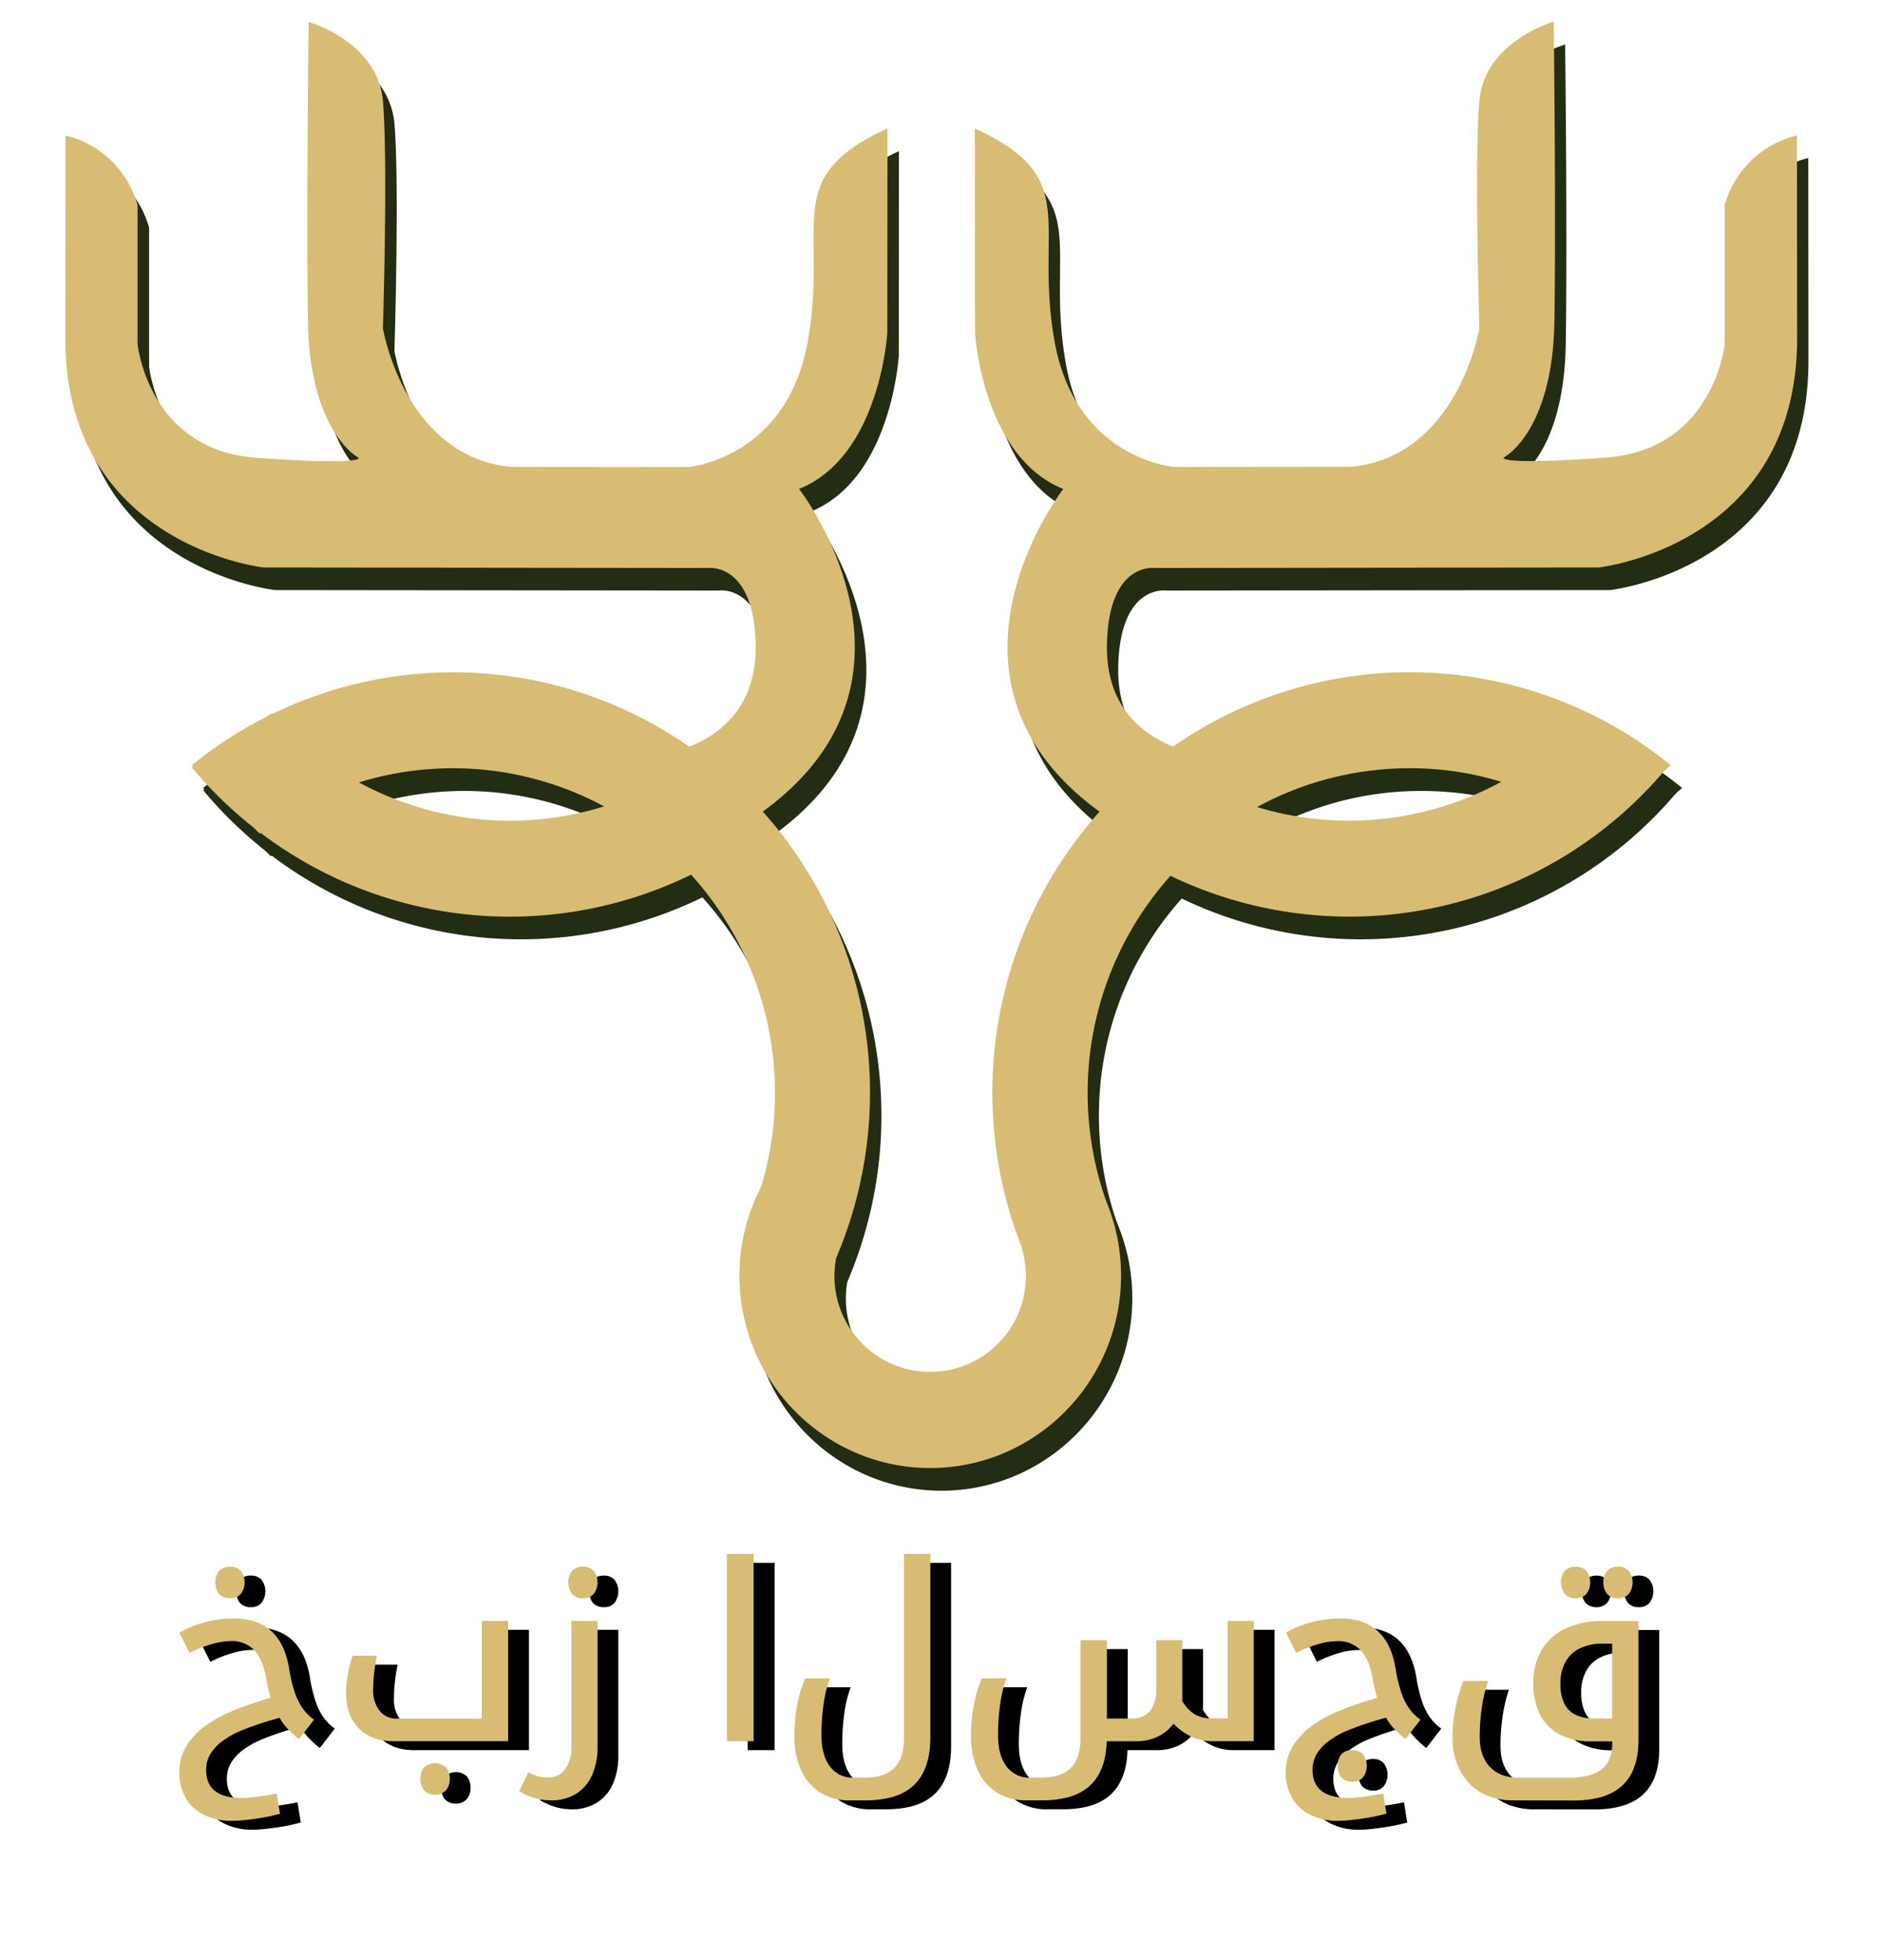 <svg xmlns="http://www.w3.org/2000/svg" viewBox="0 0 634.16 660"><defs><style>.cls-1{isolation:isolate;}.cls-2{fill:#232d14;}.cls-3{fill:#d9bc73;}.cls-4{mix-blend-mode:multiply;}</style></defs><g class="cls-1"><g id="Layer_2" data-name="Layer 2"><path class="cls-2" d="M221.09,262.55s38.07-1.42,37.34-38c-.56-28-16.2-25.68-16.2-25.68l-149.51-.16s-66.93-7.29-66.87-77.31l.06-68.18a33.42,33.42,0,0,1,24.33,23.4l0,46.76s3.51,35.72,40.16,38.35,34.36,0,34.36,0-16.56-8.46-17.12-46.12S107.84,15,107.84,15s23.34,6.52,25.07,26.66,0,76.5,0,76.5,7.14,43.24,43.2,46.67l59.77.07s33.18-2.77,40.19-42.37-9.7-54.76,26.84-71.61l-.06,68.83s-2.38,41.56-29.73,52.56c0,0,54,69.55-21,114.49Z"/><path class="cls-2" d="M414.14,262.55s-38.07-1.42-37.34-38c.56-28,16.2-25.68,16.2-25.68l149.51-.16s66.93-7.29,66.87-77.31l-.06-68.18A33.4,33.4,0,0,0,585,76.65l0,46.76s-3.51,35.72-40.16,38.35-34.36,0-34.36,0,16.56-8.46,17.12-46.12S527.39,15,527.39,15s-23.34,6.52-25.07,26.66,0,76.5,0,76.5-7.14,43.24-43.2,46.67l-59.77.07s-33.18-2.77-40.19-42.37,9.7-54.76-26.84-71.61l.06,68.83s2.38,41.56,29.73,52.56c0,0-54,69.55,21,114.49Z"/><path class="cls-2" d="M358.12,387.27c-.2,1.31-.4,2.62-.63,3.93-2.23,12.57-7.28,24.37-9.31,36.94a32.24,32.24,0,1,1-61.65-.63,36.37,36.37,0,0,1,.65-14.17,24.74,24.74,0,0,1,.38-5.13c1.67-8.85,3.13-17.73,4.67-26.59-.18-1.3-.37-2.61-.56-3.9A64.89,64.89,0,0,0,253,437.16C253,472.9,281.79,502,317.24,502s64.3-29.07,64.3-64.81A64.72,64.72,0,0,0,358.12,387.27Z"/><path class="cls-2" d="M357,428.36A171.62,171.62,0,0,1,377.18,414a109.59,109.59,0,0,1-6.89-38.26c0-60.31,48.68-109.38,108.51-109.38,24.44,0,44.72,7.42,62.88,21.22l25.11-22.24a139.22,139.22,0,0,0-88-31.31c-77.51,0-140.57,63.57-140.57,141.71a141.53,141.53,0,0,0,12,57.12C352.52,431.38,354.77,429.89,357,428.36Z"/><path class="cls-2" d="M278.24,428.36A172.56,172.56,0,0,0,258.05,414a109.59,109.59,0,0,0,6.89-38.26c0-60.31-48.68-109.38-108.51-109.38a107.39,107.39,0,0,0-65.16,22l-22.82-23a139.17,139.17,0,0,1,88-31.31C234,234,297,297.59,297,375.73a141.54,141.54,0,0,1-12,57.12C282.71,431.38,280.46,429.89,278.24,428.36Z"/><path class="cls-2" d="M538.86,247.89a107.61,107.61,0,0,1-131.47,23.22,122.91,122.91,0,0,1-18.92,26.33,139.34,139.34,0,0,0,177.15-31.35Z"/><path class="cls-2" d="M95.2,247.89a107.61,107.61,0,0,0,131.47,23.22,123.26,123.26,0,0,0,18.92,26.33A139.33,139.33,0,0,1,68.45,266.09Z"/><path class="cls-3" d="M389.18,191.27l149.52-.17s66.92-7.29,66.86-77.3l-.06-68.19A33.4,33.4,0,0,0,581.18,69l0,46.75s-3.51,35.72-40.16,38.35-34.35,0-34.35,0,16.56-8.47,17.11-46.13-.24-100.65-.24-100.65S500.23,13.91,498.5,34s0,76.51,0,76.51-7.15,43.24-43.21,46.67l-59.77.06s-33.18-2.76-40.19-42.37,9.71-54.76-26.83-71.61l.05,68.83s2.38,41.56,29.73,52.57c0,0-49.5,63.8,12.22,108.67a141.85,141.85,0,0,0-26.12,146.88,2.21,2.21,0,0,0-.05.25,32.26,32.26,0,1,1-63.16,9,31,31,0,0,1,.58-5.82,141.87,141.87,0,0,0-24.72-150.33c61.72-44.87,12.22-108.67,12.22-108.67,27.36-11,29.73-52.57,29.73-52.57l.06-68.83c-36.54,16.85-19.82,32-26.84,71.61S232,157.28,232,157.28l-59.76-.06c-36.07-3.43-43.21-46.67-43.21-46.67s1.75-56.38,0-76.51S104,7.39,104,7.39s-.79,63-.24,100.65,17.11,46.13,17.11,46.13,2.3,2.59-34.36,0-40.16-38.35-40.16-38.35l0-46.75A33.41,33.41,0,0,0,22.09,45.61L22,113.8c-.06,70,66.87,77.3,66.87,77.3l149.51.17S254.05,189,254.61,217c.42,20.82-11.76,30.23-22.32,34.48A139.07,139.07,0,0,0,91.61,240.5a2.61,2.61,0,0,0-.23-.24l-1.82,1.24a140.91,140.91,0,0,0-24.93,16.19l.45.45-.45.31a142.21,142.21,0,0,0,20.85,20.26l2,2,.33-.24a139,139,0,0,0,145.06,14.07,109.62,109.62,0,0,1,23.65,105,64.66,64.66,0,0,0-7.36,30c0,35.74,28.84,64.82,64.29,64.82s64.3-29.08,64.3-64.82a64.67,64.67,0,0,0-4.94-24.86A109.58,109.58,0,0,1,394.4,294.93a139.19,139.19,0,0,0,166.32-35.25l2.25-2a139.27,139.27,0,0,0-167.67-6.26C384.75,247.18,372.57,237.77,373,217,373.54,189,389.18,191.27,389.18,191.27Zm-238,83.09a107.18,107.18,0,0,1-30.25-10.88,107.51,107.51,0,0,1,82.62,8.07A106.71,106.71,0,0,1,151.19,274.36Zm354.68-11.08a107,107,0,0,1-82.28,8.5A107.2,107.2,0,0,1,475,258.71,103.69,103.69,0,0,1,505.87,263.28Z"/><g class="cls-4"><path d="M85.27,616.17a21.14,21.14,0,0,1-9.55-2,14.31,14.31,0,0,1-6.14-5.68,17,17,0,0,1-2.16-8.76,16.8,16.8,0,0,1,1.08-6.06,17.82,17.82,0,0,1,3.24-5.31,25.27,25.27,0,0,1,5.47-4.9A48,48,0,0,1,85.72,579a124.59,124.59,0,0,1,12.49-4.27c-.27-.94-.55-2-.83-3.2s-.55-2.53-.83-4q-1.15-6.06-4.06-9a10.46,10.46,0,0,0-7.72-2.9A24.22,24.22,0,0,0,78,556.78a39.17,39.17,0,0,0-7.13,2.86l-3.41-6.8A31.65,31.65,0,0,1,76,549.35,37.86,37.86,0,0,1,85.68,548q8,0,12.7,4.24T104.44,565a48.74,48.74,0,0,0,1.87,7.84,20.89,20.89,0,0,0,2.69,5.48,16,16,0,0,0,3.82,3.78l-5.06,6.55a39.53,39.53,0,0,1-3.78-3.44,18.62,18.62,0,0,1-2.78-3.78c-2.82.78-5.37,1.55-7.64,2.33s-4.26,1.53-6,2.28a24.14,24.14,0,0,0-4.32,2.36,16.31,16.31,0,0,0-5.1,4.78,10.43,10.43,0,0,0-1.7,5.85q0,4.65,2.94,7t8.68,2.41a44,44,0,0,0,5.35-.37c2-.25,4.3-.63,6.85-1.12l1.08,6.8q-3.5.92-6.27,1.37c-1.85.31-3.57.54-5.15.71A46.32,46.32,0,0,1,85.27,616.17Zm-.75-74.95a4.76,4.76,0,0,1-3.65-1.41,6.46,6.46,0,0,1,0-7.85,4.85,4.85,0,0,1,3.65-1.37A4.64,4.64,0,0,1,88.13,532a6.48,6.48,0,0,1,0,7.76A4.57,4.57,0,0,1,84.52,541.22Z"/><path d="M139.46,589.36q-7.31,0-11.57-4.36c-2.86-2.91-4.28-6.87-4.28-11.91a35.1,35.1,0,0,1,.29-4.23,37.16,37.16,0,0,1,.83-4.49c.36-1.43.73-2.71,1.12-3.81H134q-.59,2.82-.92,5.72a51.57,51.57,0,0,0-.33,5.81,10.74,10.74,0,0,0,2.16,7,6.92,6.92,0,0,0,5.64,2.65h28.8V548.85h8.88v40.51Zm14.11,18A4.68,4.68,0,0,1,150,606a5.48,5.48,0,0,1-1.32-3.9,5.56,5.56,0,0,1,1.28-3.95,5.49,5.49,0,0,1,7.31,0,5.61,5.61,0,0,1,1.28,3.9,5.53,5.53,0,0,1-1.32,3.86A4.75,4.75,0,0,1,153.57,607.37Z"/><path d="M192.67,609.28a20.08,20.08,0,0,1-5.32-.71,22.71,22.71,0,0,1-5.39-2.36l3.07-6.39a16.26,16.26,0,0,0,3.53,1.41,14.4,14.4,0,0,0,3.19.33,6.7,6.7,0,0,0,5.73-2.86,12.56,12.56,0,0,0,2.08-7.52V548.85h8.79V591.1a23.2,23.2,0,0,1-1.86,9.71,14.2,14.2,0,0,1-5.4,6.27A15.65,15.65,0,0,1,192.67,609.28Zm10.79-68.06a4.8,4.8,0,0,1-3.66-1.41,6.5,6.5,0,0,1,0-7.85,4.89,4.89,0,0,1,3.66-1.37,4.64,4.64,0,0,1,3.61,1.41,6.52,6.52,0,0,1,0,7.76A4.57,4.57,0,0,1,203.46,541.22Z"/><path d="M251.93,526.28H261v63.08h-9.05Z"/><path d="M293.34,609.28a18.32,18.32,0,0,1-10-2.66,17.07,17.07,0,0,1-6.43-7.59,28.11,28.11,0,0,1-2.24-11.66,58,58,0,0,1,.41-6.77,50.39,50.39,0,0,1,1.25-6.6,39.93,39.93,0,0,1,2-5.81h8.3a42.84,42.84,0,0,0-2.12,8.72,73.44,73.44,0,0,0-.7,10.46q0,6.72,2.86,10.5a9.49,9.49,0,0,0,8,3.77h3.49q7,0,10.21-3.32t3.23-9.88V526.28h8.88V588.2q0,10.45-5.35,15.77t-16.64,5.31Z"/><path d="M415.69,589.36A17.16,17.16,0,0,1,408.8,588a21.47,21.47,0,0,1-6.39-4.53,14.76,14.76,0,0,1-5.23,4.32,16.58,16.58,0,0,1-7.47,1.58h-9.8q-.24,9.87-5.6,14.9t-16.31,5h-5.15a18.32,18.32,0,0,1-10-2.66,17.07,17.07,0,0,1-6.43-7.59,28.11,28.11,0,0,1-2.24-11.66,55.36,55.36,0,0,1,.95-10.09,42.31,42.31,0,0,1,2.7-9.09h8.3a42.21,42.21,0,0,0-2.11,8.72,72,72,0,0,0-.71,10.46q0,6.72,2.86,10.5a9.49,9.49,0,0,0,8,3.77h3.49q7,0,10.21-3.32t3.23-9.88V555.33H380v26.39h8.3a7.59,7.59,0,0,0,6.18-2.53,10.76,10.76,0,0,0,2.12-7.1V555.33h8.79v19.38a5.92,5.92,0,0,1-.08,1,12.69,12.69,0,0,0,4.4,4.68,12,12,0,0,0,5.89,1.29h5.07V548.85h8.79v40.51Z"/><path d="M458.1,616.17a21.14,21.14,0,0,1-9.55-2,14.37,14.37,0,0,1-6.14-5.68,17,17,0,0,1-2.16-8.76,16.8,16.8,0,0,1,1.08-6.06,17.82,17.82,0,0,1,3.24-5.31,25.33,25.33,0,0,1,5.48-4.9,47.53,47.53,0,0,1,8.5-4.44,124.87,124.87,0,0,1,12.5-4.27c-.28-.94-.56-2-.83-3.2s-.56-2.53-.83-4q-1.17-6.06-4.07-9a10.46,10.46,0,0,0-7.72-2.9,24.1,24.1,0,0,0-6.72,1.12,39,39,0,0,0-7.14,2.86l-3.4-6.8a31.44,31.44,0,0,1,8.46-3.49,37.86,37.86,0,0,1,9.71-1.33q8,0,12.7,4.24T477.27,565a48.74,48.74,0,0,0,1.87,7.84,20.59,20.59,0,0,0,2.7,5.48,15.9,15.9,0,0,0,3.81,3.78l-5.06,6.55a39.53,39.53,0,0,1-3.78-3.44,19,19,0,0,1-2.78-3.78c-2.82.78-5.36,1.55-7.63,2.33s-4.26,1.53-6,2.28a24,24,0,0,0-4.31,2.36,16.35,16.35,0,0,0-5.11,4.78,10.51,10.51,0,0,0-1.7,5.85q0,4.65,2.95,7t8.67,2.41a44,44,0,0,0,5.35-.37c2-.25,4.31-.63,6.85-1.12l1.08,6.8q-3.48.92-6.27,1.37c-1.85.31-3.57.54-5.14.71A46.51,46.51,0,0,1,458.1,616.17Zm4.56-13.2a4.78,4.78,0,0,1-3.65-1.41,6.46,6.46,0,0,1,0-7.85,4.86,4.86,0,0,1,3.65-1.36,4.61,4.61,0,0,1,3.61,1.41,6.48,6.48,0,0,1,0,7.76A4.6,4.6,0,0,1,462.66,603Z"/><path d="M516.86,609.28a22.59,22.59,0,0,1-8.42-1.5,17.6,17.6,0,0,1-6.44-4.31,19.67,19.67,0,0,1-4.1-6.68,24.23,24.23,0,0,1-1.46-8.59,51.56,51.56,0,0,1,1-10,49.48,49.48,0,0,1,2.7-9.17h8.3a49.9,49.9,0,0,0-2.12,9,68,68,0,0,0-.71,9.87q0,6.55,3.49,10.17t10,3.61H535q8.13,0,11.7-2.86t3.57-8.92v-.5H543a22.23,22.23,0,0,1-10.42-2.28,15.38,15.38,0,0,1-6.64-6.69,22.62,22.62,0,0,1-2.28-10.54,21.4,21.4,0,0,1,2.9-11.37,18.54,18.54,0,0,1,8.14-7.18,28.5,28.5,0,0,1,12.2-2.45h12.2v40.09q0,10.21-5.4,15.27t-16.43,5.07Zm33.37-27.56V556.49h-3.07a17.4,17.4,0,0,0-7.76,1.58,11.08,11.08,0,0,0-4.9,4.6,14.74,14.74,0,0,0-1.7,7.35,15.07,15.07,0,0,0,1.28,6.6,8.21,8.21,0,0,0,3.86,3.86,14.43,14.43,0,0,0,6.31,1.24Zm-12.29-40.5a5,5,0,0,1-3.57-1.33,6.39,6.39,0,0,1,0-8,5.1,5.1,0,0,1,3.57-1.29,4.74,4.74,0,0,1,3.57,1.37,6.46,6.46,0,0,1,0,7.85A4.65,4.65,0,0,1,537.94,541.22Zm14.28,0a4.76,4.76,0,0,1-3.65-1.41,6.46,6.46,0,0,1,0-7.85,4.85,4.85,0,0,1,3.65-1.37,4.64,4.64,0,0,1,3.61,1.41,6.48,6.48,0,0,1,0,7.76A4.57,4.57,0,0,1,552.22,541.22Z"/></g><path class="cls-3" d="M78.27,613.17a21.14,21.14,0,0,1-9.55-2,14.31,14.31,0,0,1-6.14-5.68,17,17,0,0,1-2.16-8.76,16.8,16.8,0,0,1,1.08-6.06,17.82,17.82,0,0,1,3.24-5.31,25.27,25.27,0,0,1,5.47-4.9A48,48,0,0,1,78.72,576a124.59,124.59,0,0,1,12.49-4.27c-.27-.94-.55-2-.83-3.2s-.55-2.53-.83-4q-1.15-6.06-4.06-9a10.46,10.46,0,0,0-7.72-2.9A24.22,24.22,0,0,0,71,553.78a39.17,39.17,0,0,0-7.13,2.86l-3.41-6.8A31.65,31.65,0,0,1,69,546.35,37.86,37.86,0,0,1,78.68,545q8,0,12.7,4.24T97.44,562a48.74,48.74,0,0,0,1.87,7.84,20.89,20.89,0,0,0,2.69,5.48,16,16,0,0,0,3.82,3.78l-5.06,6.55A39.53,39.53,0,0,1,97,582.25a18.62,18.62,0,0,1-2.78-3.78c-2.82.78-5.37,1.55-7.64,2.33s-4.26,1.53-6,2.28a24.14,24.14,0,0,0-4.32,2.36,16.31,16.31,0,0,0-5.1,4.78,10.43,10.43,0,0,0-1.7,5.85q0,4.65,2.94,7t8.68,2.41a44,44,0,0,0,5.35-.37c2-.25,4.3-.63,6.85-1.12l1.08,6.8q-3.5.92-6.27,1.37c-1.85.31-3.57.54-5.15.71A46.32,46.32,0,0,1,78.27,613.17Zm-.75-74.95a4.76,4.76,0,0,1-3.65-1.41,6.46,6.46,0,0,1,0-7.85,4.85,4.85,0,0,1,3.65-1.37A4.64,4.64,0,0,1,81.13,529a6.48,6.48,0,0,1,0,7.76A4.57,4.57,0,0,1,77.52,538.22Z"/><path class="cls-3" d="M132.46,586.36q-7.31,0-11.57-4.36c-2.86-2.91-4.28-6.87-4.28-11.91a35.1,35.1,0,0,1,.29-4.23,37.16,37.16,0,0,1,.83-4.49c.36-1.43.73-2.71,1.12-3.81H127q-.58,2.82-.92,5.72a51.57,51.57,0,0,0-.33,5.81,10.74,10.74,0,0,0,2.16,7,6.92,6.92,0,0,0,5.64,2.65h28.8V545.85h8.88v40.51Zm14.11,18A4.68,4.68,0,0,1,143,603a5.48,5.48,0,0,1-1.32-3.9,5.56,5.56,0,0,1,1.28-3.95,5.49,5.49,0,0,1,7.31,0,5.61,5.61,0,0,1,1.28,3.9,5.53,5.53,0,0,1-1.32,3.86A4.75,4.75,0,0,1,146.57,604.37Z"/><path class="cls-3" d="M185.67,606.28a20.08,20.08,0,0,1-5.32-.71,22.71,22.71,0,0,1-5.39-2.36l3.07-6.39a16.26,16.26,0,0,0,3.53,1.41,14.4,14.4,0,0,0,3.19.33,6.7,6.7,0,0,0,5.73-2.86,12.56,12.56,0,0,0,2.08-7.52V545.85h8.79V588.1a23.2,23.2,0,0,1-1.86,9.71,14.2,14.2,0,0,1-5.4,6.27A15.65,15.65,0,0,1,185.67,606.28Zm10.79-68.06a4.8,4.8,0,0,1-3.66-1.41,6.5,6.5,0,0,1,0-7.85,4.89,4.89,0,0,1,3.66-1.37,4.64,4.64,0,0,1,3.61,1.41,6.52,6.52,0,0,1,0,7.76A4.57,4.57,0,0,1,196.46,538.22Z"/><path class="cls-3" d="M244.93,523.28h9v63.08h-9Z"/><path class="cls-3" d="M286.34,606.28a18.32,18.32,0,0,1-10-2.66,17.07,17.07,0,0,1-6.43-7.59,28.11,28.11,0,0,1-2.24-11.66,58,58,0,0,1,.41-6.77,50.39,50.39,0,0,1,1.25-6.6,39.93,39.93,0,0,1,2-5.81h8.3a42.84,42.84,0,0,0-2.12,8.72,73.44,73.44,0,0,0-.7,10.46q0,6.72,2.86,10.5a9.49,9.49,0,0,0,8,3.77h3.49q7,0,10.21-3.32t3.23-9.88V523.28h8.88V585.2q0,10.45-5.35,15.77t-16.64,5.31Z"/><path class="cls-3" d="M408.69,586.36A17.16,17.16,0,0,1,401.8,585a21.47,21.47,0,0,1-6.39-4.53,14.76,14.76,0,0,1-5.23,4.32,16.58,16.58,0,0,1-7.47,1.58h-9.8q-.24,9.87-5.6,14.9t-16.31,5h-5.15a18.32,18.32,0,0,1-10-2.66,17.07,17.07,0,0,1-6.43-7.59,28.11,28.11,0,0,1-2.24-11.66,55.36,55.36,0,0,1,.95-10.09,42.31,42.31,0,0,1,2.7-9.09h8.3a42.21,42.21,0,0,0-2.11,8.72,72,72,0,0,0-.71,10.46q0,6.72,2.86,10.5a9.49,9.49,0,0,0,8,3.77h3.49q7,0,10.21-3.32t3.23-9.88V552.33H373v26.39h8.3a7.59,7.59,0,0,0,6.18-2.53,10.76,10.76,0,0,0,2.12-7.1V552.33h8.79v19.38a5.92,5.92,0,0,1-.08,1,12.69,12.69,0,0,0,4.4,4.68,12,12,0,0,0,5.89,1.29h5.07V545.85h8.79v40.51Z"/><path class="cls-3" d="M451.1,613.17a21.14,21.14,0,0,1-9.55-2,14.37,14.37,0,0,1-6.14-5.68,17,17,0,0,1-2.16-8.76,16.8,16.8,0,0,1,1.08-6.06,17.82,17.82,0,0,1,3.24-5.31,25.33,25.33,0,0,1,5.48-4.9,47.53,47.53,0,0,1,8.5-4.44,124.87,124.87,0,0,1,12.5-4.27c-.28-.94-.56-2-.83-3.2s-.56-2.53-.83-4q-1.17-6.06-4.07-9a10.46,10.46,0,0,0-7.72-2.9,24.1,24.1,0,0,0-6.72,1.12,39,39,0,0,0-7.14,2.86l-3.4-6.8a31.44,31.44,0,0,1,8.46-3.49,37.86,37.86,0,0,1,9.71-1.33q8,0,12.7,4.24T470.27,562a48.74,48.74,0,0,0,1.87,7.84,20.59,20.59,0,0,0,2.7,5.48,15.9,15.9,0,0,0,3.81,3.78l-5.06,6.55a39.53,39.53,0,0,1-3.78-3.44,19,19,0,0,1-2.78-3.78c-2.82.78-5.36,1.55-7.63,2.33s-4.26,1.53-6,2.28a24,24,0,0,0-4.31,2.36,16.35,16.35,0,0,0-5.11,4.78,10.51,10.51,0,0,0-1.7,5.85q0,4.65,2.95,7t8.67,2.41a44,44,0,0,0,5.35-.37c2-.25,4.31-.63,6.85-1.12l1.08,6.8q-3.48.92-6.27,1.37c-1.85.31-3.57.54-5.14.71A46.51,46.51,0,0,1,451.1,613.17Zm4.56-13.2a4.78,4.78,0,0,1-3.65-1.41,6.46,6.46,0,0,1,0-7.85,4.86,4.86,0,0,1,3.65-1.36,4.61,4.61,0,0,1,3.61,1.41,6.48,6.48,0,0,1,0,7.76A4.6,4.6,0,0,1,455.66,600Z"/><path class="cls-3" d="M509.86,606.28a22.59,22.59,0,0,1-8.42-1.5,17.6,17.6,0,0,1-6.44-4.31,19.67,19.67,0,0,1-4.1-6.68,24.23,24.23,0,0,1-1.46-8.59,51.56,51.56,0,0,1,1-10,49.48,49.48,0,0,1,2.7-9.17h8.3a49.9,49.9,0,0,0-2.12,9,68,68,0,0,0-.71,9.87q0,6.55,3.49,10.17t10,3.61H528q8.13,0,11.7-2.86t3.57-8.92v-.5H536a22.23,22.23,0,0,1-10.42-2.28,15.38,15.38,0,0,1-6.64-6.69,22.62,22.62,0,0,1-2.28-10.54,21.4,21.4,0,0,1,2.9-11.37,18.54,18.54,0,0,1,8.14-7.18,28.5,28.5,0,0,1,12.2-2.45h12.2v40.09q0,10.21-5.4,15.27t-16.43,5.07Zm33.37-27.56V553.49h-3.07a17.4,17.4,0,0,0-7.76,1.58,11.08,11.08,0,0,0-4.9,4.6,14.74,14.74,0,0,0-1.7,7.35,15.07,15.07,0,0,0,1.28,6.6,8.21,8.21,0,0,0,3.86,3.86,14.43,14.43,0,0,0,6.31,1.24Zm-12.29-40.5a5,5,0,0,1-3.57-1.33,6.39,6.39,0,0,1,0-8,5.1,5.1,0,0,1,3.57-1.29,4.74,4.74,0,0,1,3.57,1.37,6.46,6.46,0,0,1,0,7.85A4.65,4.65,0,0,1,530.94,538.22Zm14.28,0a4.76,4.76,0,0,1-3.65-1.41,6.46,6.46,0,0,1,0-7.85,4.85,4.85,0,0,1,3.65-1.37,4.64,4.64,0,0,1,3.61,1.41,6.48,6.48,0,0,1,0,7.76A4.57,4.57,0,0,1,545.22,538.22Z"/></g></g></svg>
